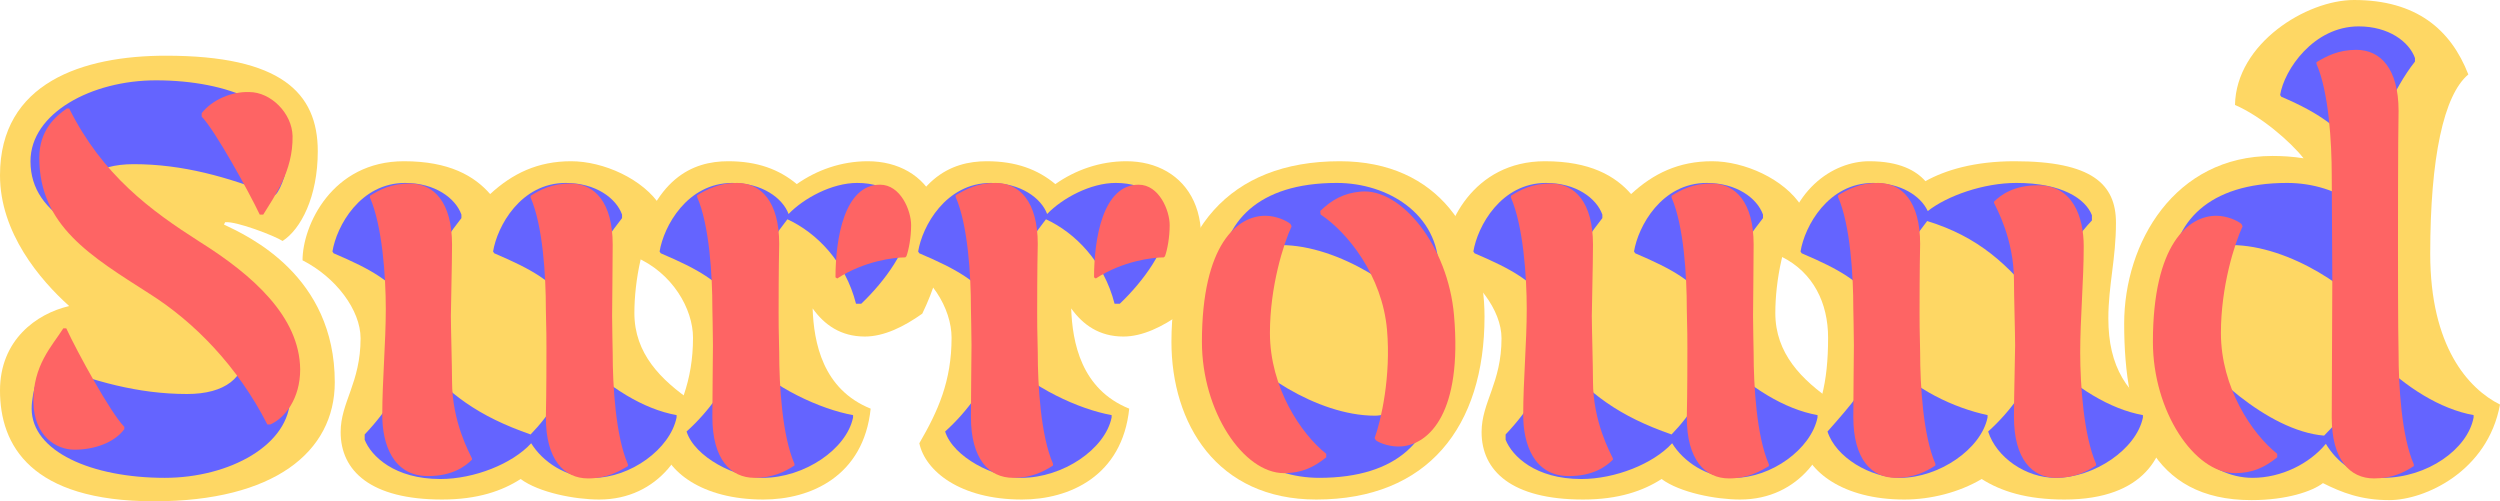 <?xml version="1.0" encoding="UTF-8"?><svg xmlns="http://www.w3.org/2000/svg" width="1981.323" height="397.287" viewBox="0 0 1981.323 397.287"><g style="isolation:isolate;"><g id="a"><g><path d="M122.206,397.287C24.162,397.287,0,352.679,0,309.466c0-39.961,28.809-60.871,54.83-66.912C31.597,221.644,0,184.471,0,138.934,0,65.518,65.517,44.143,131.5,44.143c91.074,0,120.348,29.274,120.348,75.74,0,36.244-13.475,61.8-27.88,71.093-6.505-4.182-36.708-15.798-45.537-14.869l-.929,1.859c19.516,9.293,87.821,40.426,87.821,124.994,0,55.295-48.325,94.327-143.116,94.327Z" style="fill:#fed764;"/><path d="M474.889,395.893c-19.516,0-47.86-5.576-62.265-16.263-14.405,9.293-33.92,16.263-62.265,16.263-56.689,0-80.387-22.769-80.387-53.436,0-23.698,15.799-39.032,15.799-74.346,0-22.304-19.516-48.325-46.002-61.8,0-27.415,23.233-78.528,80.387-78.528,35.779,0,55.76,11.617,68.305,26.021,17.657-16.263,37.638-26.021,64.123-26.021,25.556,0,57.154,13.94,71.093,35.779-14.869,25.556-20.91,59.477-20.91,84.569,0,32.062,20.91,52.972,46.002,70.164,0,38.567-26.95,77.599-73.881,77.599Z" style="fill:#fed764;"/><path d="M604.995,395.893c-49.254,0-76.669-22.769-81.316-44.608,14.869-25.556,25.556-49.254,25.556-83.639,0-22.768-16.263-51.578-46.002-64.123,14.405-62.265,45.537-75.74,73.881-75.74,23.233,0,40.426,6.505,54.366,18.122,15.799-11.152,35.314-18.122,56.224-18.122,47.86,0,80.387,44.143,43.214,120.812-14.405,10.223-30.203,18.122-45.537,18.122-19.051,0-32.062-9.293-41.355-22.304,.929,26.951,7.899,64.124,46.002,79.457-5.576,53.436-47.396,72.023-85.033,72.023Z" style="fill:#fed764;"/><path d="M809.91,395.893c-49.254,0-76.669-22.769-81.316-44.608,14.869-25.556,25.556-49.254,25.556-83.639,0-22.768-16.263-51.578-46.002-64.123,14.405-62.265,45.537-75.74,73.881-75.74,23.233,0,40.426,6.505,54.366,18.122,15.799-11.152,35.314-18.122,56.224-18.122,47.86,0,80.387,44.143,43.214,120.812-14.405,10.223-30.203,18.122-45.537,18.122-19.051,0-32.062-9.293-41.355-22.304,.929,26.951,7.899,64.124,46.002,79.457-5.576,53.436-47.396,72.023-85.033,72.023Z" style="fill:#fed764;"/><path d="M1176.527,250.918c0,87.357-45.072,144.975-133.358,144.975-78.993,0-114.772-60.406-114.772-124.994,0-87.357,45.072-143.116,133.358-143.116,78.993,0,114.772,58.547,114.772,123.136Z" style="fill:#fed764;"/><path d="M1379.119,395.893c-19.516,0-47.86-5.576-62.265-16.263-14.405,9.293-33.92,16.263-62.265,16.263-56.689,0-80.387-22.769-80.387-53.436,0-23.698,15.799-39.032,15.799-74.346,0-22.304-19.516-48.325-46.002-61.8,0-27.415,23.233-78.528,80.387-78.528,35.779,0,55.76,11.617,68.305,26.021,17.657-16.263,37.638-26.021,64.124-26.021,25.556,0,57.153,13.94,71.093,35.779-14.869,25.556-20.91,59.477-20.91,84.569,0,32.062,20.91,52.972,46.002,70.164,0,38.567-26.951,77.599-73.881,77.599Z" style="fill:#fed764;"/><path d="M1481.345,127.782c24.162,0,37.173,7.435,44.608,15.799,15.799-8.829,39.032-15.799,70.629-15.799,61.335,0,80.387,18.122,80.387,48.79,0,28.345-6.041,49.719-6.041,75.74,0,38.102,14.405,61.335,45.537,79.457,0,27.415-15.798,64.124-80.386,64.124-29.739,0-50.184-6.505-65.518-16.263-18.122,10.687-40.426,16.263-61.336,16.263-49.254,0-76.669-22.769-81.316-44.608,14.869-25.556,20.91-47.396,20.91-83.639,0-27.415-11.617-51.578-36.708-64.123,5.111-52.972,40.89-75.74,69.235-75.74Z" style="fill:#fed764;"/><path d="M1801.033,123.6c7.899,0,15.799,.465,24.627,1.859-10.687-13.475-33.921-33.456-54.366-42.284,.929-48.789,56.689-83.175,94.327-83.175,49.254,0,76.669,23.233,90.609,59.012-19.516,16.263-30.203,65.982-30.203,142.187,0,73.417,30.203,106.872,55.295,119.418-9.758,52.972-59.477,75.74-87.822,75.74-22.304,0-37.638-6.041-52.507-13.475-8.364,6.505-28.809,13.475-56.689,13.475-78.993,0-100.832-61.335-100.832-139.863,0-64.123,39.961-132.894,117.56-132.894Z" style="fill:#fed764;"/></g><g><path d="M56.688,178.434c-20.445-13.011-32.526-28.344-32.526-50.648,0-38.102,48.324-64.123,99.437-64.123,58.082,0,105.478,20.91,105.478,54.83,0,13.939-6.505,32.062-10.687,35.778h-2.323c-35.779-13.939-71.092-24.162-110.124-24.162-30.203,0-46.466,13.01-46.466,35.314,0,3.253,0,6.505,.929,9.758l-3.718,3.253Z" style="fill:#6464ff;"/><path d="M197.015,263.93c20.91,13.011,32.991,28.344,32.991,50.648,0,38.102-48.324,64.123-99.437,64.123-58.082,0-105.477-20.91-105.477-54.83,0-13.94,6.505-32.062,10.687-35.778h2.323c35.779,13.939,71.093,24.162,110.124,24.162,30.203,0,46.466-13.01,46.466-35.314,0-3.253,0-6.506-.929-9.758l3.252-3.253Z" style="fill:#6464ff;"/><path d="M263.461,199.343c3.253-19.98,21.839-54.365,57.618-54.365,23.697,0,39.961,12.081,44.607,25.092v2.787c-17.657,22.304-29.273,44.143-37.173,67.375h-4.182c-16.263-18.122-28.344-26.021-59.941-39.496l-.929-1.393Z" style="fill:#6464ff;"/><path d="M536.215,328.983v1.858c-5.111,25.092-36.708,47.86-65.981,47.86-21.839,0-40.425-13.011-49.254-27.415-14.869,16.264-45.072,28.344-72.022,28.344-36.243,0-54.83-18.122-59.941-31.131v-4.182c18.587-19.516,31.132-40.89,38.102-60.87h4.182c23.697,28.809,47.86,46.466,89.214,60.87,15.334-15.798,27.879-35.314,34.385-60.87h4.182c23.233,23.698,51.113,40.89,77.133,45.537Z" style="fill:#6464ff;"/><path d="M390.777,199.343c3.252-19.98,21.839-54.365,57.617-54.365,23.697,0,39.961,12.081,44.607,25.092v2.787c-17.657,22.304-29.273,44.143-37.172,67.375h-4.182c-16.263-18.122-28.344-26.021-59.941-39.496l-.929-1.393Z" style="fill:#6464ff;"/><path d="M522.743,199.343c3.253-19.98,21.839-54.365,57.618-54.365,23.697,0,39.961,12.081,44.607,24.627,12.081-12.546,34.385-24.627,54.365-24.627,25.092,0,40.89,13.94,40.89,32.526,0,19.051-18.587,45.071-37.638,63.193h-4.182c-8.364-32.99-31.132-56.223-54.365-66.911-17.192,21.839-28.344,43.678-36.243,66.446h-4.182c-16.263-18.122-28.344-26.021-59.941-39.496l-.929-1.393Z" style="fill:#6464ff;"/><path d="M676.08,328.983v1.858c-5.111,25.092-38.567,47.86-71.558,47.86-21.374,0-53.9-16.264-60.406-36.709,18.586-16.727,32.062-36.708,41.355-58.547h4.182c23.233,23.698,60.406,40.89,86.427,45.537Z" style="fill:#6464ff;"/><path d="M727.657,199.343c3.253-19.98,21.839-54.365,57.618-54.365,23.697,0,39.961,12.081,44.607,24.627,12.081-12.546,34.385-24.627,54.365-24.627,25.092,0,40.89,13.94,40.89,32.526,0,19.051-18.587,45.071-37.638,63.193h-4.182c-8.364-32.99-31.132-56.223-54.365-66.911-17.193,21.839-28.344,43.678-36.243,66.446h-4.182c-16.263-18.122-28.344-26.021-59.941-39.496l-.929-1.393Z" style="fill:#6464ff;"/><path d="M880.995,328.983v1.858c-5.111,25.092-38.567,47.86-71.558,47.86-21.374,0-53.9-16.264-60.406-36.709,18.586-16.727,32.062-36.708,41.355-58.547h4.182c23.233,23.698,60.406,40.89,86.427,45.537Z" style="fill:#6464ff;"/><path d="M1133.768,306.679h4.182c-2.323,40.425-29.274,72.022-92.467,72.022-40.425,0-80.851-24.627-80.851-68.77,0-12.545,2.788-26.485,6.97-41.819h4.182c13.94,24.626,67.84,61.335,113.841,61.335,10.223,0,21.374-6.506,44.143-22.768Z" style="fill:#6464ff;"/><path d="M971.138,217h-4.182c2.323-40.425,29.273-72.022,92.466-72.022,40.425,0,80.851,24.627,80.851,68.769,0,12.546-2.787,26.485-6.97,41.819h-4.182c-13.939-24.627-67.84-61.335-113.841-61.335-10.223,0-21.374,6.505-44.142,22.768Z" style="fill:#6464ff;"/><path d="M1167.69,199.343c3.253-19.98,21.839-54.365,57.617-54.365,23.698,0,39.961,12.081,44.608,25.092v2.787c-17.657,22.304-29.273,44.143-37.172,67.375h-4.182c-16.263-18.122-28.344-26.021-59.941-39.496l-.929-1.393Z" style="fill:#6464ff;"/><path d="M1440.444,328.983v1.858c-5.112,25.092-36.709,47.86-65.982,47.86-21.838,0-40.425-13.011-49.254-27.415-14.869,16.264-45.071,28.344-72.021,28.344-36.244,0-54.83-18.122-59.941-31.131v-4.182c18.586-19.516,31.132-40.89,38.102-60.87h4.181c23.698,28.809,47.86,46.466,89.214,60.87,15.334-15.798,27.88-35.314,34.385-60.87h4.181c23.233,23.698,51.113,40.89,77.134,45.537Z" style="fill:#6464ff;"/><path d="M1295.006,199.343c3.253-19.98,21.839-54.365,57.618-54.365,23.697,0,39.961,12.081,44.607,25.092v2.787c-17.657,22.304-29.273,44.143-37.172,67.375h-4.182c-16.263-18.122-28.344-26.021-59.941-39.496l-.929-1.393Z" style="fill:#6464ff;"/><path d="M1426.972,199.343c3.253-19.98,21.839-54.365,57.617-54.365,21.839,0,37.638,10.223,43.214,22.304,15.334-12.081,44.143-22.304,70.163-22.304,36.243,0,54.829,12.546,59.941,25.557v4.181c-18.586,19.516-31.132,45.537-38.102,65.516h-4.182c-23.697-30.202-47.395-52.506-88.285-65.052-16.727,21.374-27.879,42.749-35.314,65.052h-4.182c-16.263-18.122-28.344-26.021-59.941-39.496l-.929-1.393Z" style="fill:#6464ff;"/><path d="M1575.198,328.983v1.858c-5.111,25.092-38.567,47.86-69.234,47.86-23.697,0-51.113-16.264-57.617-36.709,18.586-20.91,32.062-36.708,41.355-58.547h4.181c23.233,25.557,55.295,39.961,81.315,45.537Z" style="fill:#6464ff;"/><path d="M1698.333,328.983v1.858c-5.112,25.092-38.567,47.86-69.234,47.86-23.698,0-46.93-16.264-53.436-36.709,18.586-16.727,32.062-36.708,41.355-58.547h4.182c23.232,23.698,51.112,40.89,77.133,45.537Z" style="fill:#6464ff;"/><path d="M1960.403,328.983v1.858c-4.647,25.092-36.709,47.86-72.022,47.86-21.374,0-36.708-13.011-45.072-26.951-13.01,15.799-35.314,26.951-58.082,26.951-35.778,0-66.911-33.92-66.911-73.416,0-12.546,2.788-21.839,9.293-37.172h4.182c13.475,23.697,65.052,73.415,110.124,77.133,15.798-15.798,30.202-35.314,37.172-61.8h4.181c23.233,23.698,51.113,40.89,77.134,45.537Z" style="fill:#6464ff;"/><path d="M1724.356,217h-4.181c2.323-40.425,29.273-72.022,92.466-72.022,40.425,0,80.851,24.627,80.851,68.769,0,12.546-2.787,26.485-6.97,41.819h-4.182c-13.939-24.627-67.84-61.335-113.841-61.335-10.223,0-21.374,6.505-44.143,22.768Z" style="fill:#6464ff;"/><path d="M1807.066,75.279c3.253-19.98,26.485-54.365,62.264-54.365,23.697,0,39.961,12.08,44.607,25.091v2.788c-17.657,22.304-29.273,53.435-37.172,76.668h-4.182c-16.263-22.768-32.99-35.314-64.587-48.789l-.929-1.394Z" style="fill:#6464ff;"/></g><g style="mix-blend-mode:multiply;"><path d="M52.507,260.211c8.829,19.051,35.314,67.376,46.002,78.063v1.859c-7.899,10.687-23.698,16.263-39.496,16.263-14.405,0-32.062-10.687-32.526-37.638-.465-29.274,14.869-44.608,23.698-58.547h2.323Z" style="fill:#fe6464;"/><path d="M211.886,336.416c-23.698-46.466-58.083-81.316-93.397-103.62-46.466-29.738-87.357-53.901-87.357-107.802,0-21.839,13.011-32.991,21.839-39.032h1.859c26.486,52.971,64.588,80.851,103.155,105.478,42.284,26.486,79.457,59.477,79.922,101.297,0,23.233-12.081,38.567-23.698,43.678h-2.323Z" style="fill:#fe6464;"/><path d="M205.846,170.067c-8.829-18.586-35.779-67.376-46.002-77.599v-2.788c8.364-10.687,23.698-17.192,37.638-16.728,17.192,0,33.92,16.728,34.385,34.85,.465,28.344-14.869,48.325-23.233,62.265h-2.788Z" style="fill:#fe6464;"/><path d="M357.33,250.453c0,8.829,.929,40.426,.929,51.578,0,32.526,13.94,57.154,15.799,61.336v.929c-5.111,5.111-15.334,13.011-34.85,13.011-27.88,0-36.244-25.557-36.244-48.325,0-27.415,2.788-57.153,2.788-84.104,0-26.021-2.788-65.982-12.546-88.286v-1.394c7.899-5.111,17.193-9.758,31.597-9.758,19.051,0,33.456,14.869,33.456,48.325,0,16.263-.929,48.79-.929,56.689Z" style="fill:#fe6464;"/><path d="M497.658,369.407c-7.899,4.647-17.193,9.758-31.597,9.758-19.051,0-33.456-14.869-33.456-48.325,.465-20.445,.465-47.86,.465-54.83,0-5.576,0-13.94-.465-31.132,0-26.021-2.323-65.982-12.081-88.286v-1.394c7.899-5.111,17.192-9.758,31.597-9.758,19.051,0,33.456,14.869,33.456,48.325,0,16.263-.465,48.79-.465,56.689,0,8.829,.465,27.415,.465,29.274,0,26.021,2.323,65.982,12.081,88.286v1.394Z" style="fill:#fe6464;"/><path d="M552.488,154.733c7.899-4.647,17.193-9.758,31.597-9.758,19.051,0,33.456,14.869,33.456,48.325-.465,20.445-.465,47.86-.465,54.83,0,5.576,0,13.94,.465,31.132,0,26.021,2.323,65.982,12.081,88.286v1.394c-7.899,5.111-17.192,9.758-31.597,9.758-19.051,0-33.456-14.869-33.456-48.325,0-16.263,.465-48.79,.465-56.689,0-8.829-.465-27.415-.465-29.274,0-26.021-2.323-65.982-12.081-88.286v-1.394Z" style="fill:#fe6464;"/><path d="M697.463,146.369c16.263,0,24.627,20.445,24.627,32.062,0,9.758-1.859,19.516-3.717,24.627l-.929,.929c-8.829,0-32.526,2.788-53.901,16.728l-1.394-.929c0-30.668,6.97-73.417,35.314-73.417Z" style="fill:#fe6464;"/><path d="M757.403,154.733c7.899-4.647,17.192-9.758,31.597-9.758,19.051,0,33.456,14.869,33.456,48.325-.465,20.445-.465,47.86-.465,54.83,0,5.576,0,13.94,.465,31.132,0,26.021,2.323,65.982,12.081,88.286v1.394c-7.899,5.111-17.193,9.758-31.597,9.758-19.051,0-33.456-14.869-33.456-48.325,0-16.263,.465-48.79,.465-56.689,0-8.829-.465-27.415-.465-29.274,0-26.021-2.323-65.982-12.081-88.286v-1.394Z" style="fill:#fe6464;"/><path d="M902.378,146.369c16.263,0,24.627,20.445,24.627,32.062,0,9.758-1.859,19.516-3.717,24.627l-.929,.929c-8.829,0-32.526,2.788-53.901,16.728l-1.394-.929c0-30.668,6.97-73.417,35.314-73.417Z" style="fill:#fe6464;"/><path d="M952.559,270.899c0-77.599,28.345-99.903,50.184-99.903,8.364,0,16.728,3.717,19.98,6.505l.929,1.859c-6.505,13.94-17.192,47.86-17.192,84.569,0,43.214,24.627,79.922,44.608,95.721v2.788c-9.758,7.899-19.516,12.546-33.456,12.546-32.062,0-65.053-48.79-65.053-104.085Z" style="fill:#fe6464;"/><path d="M1152.361,249.922c6.681,77.311-19.638,101.972-41.396,103.852-8.333,.72-16.986-2.263-20.466-4.761l-1.086-1.772c5.281-14.448,13.008-49.163,9.848-85.735-3.721-43.053-31.417-77.505-52.683-91.525l-.24-2.778c9.042-8.71,18.363-14.18,32.251-15.38,31.943-2.76,69.012,43.008,73.773,98.097Z" style="fill:#fe6464;"/><path d="M1261.559,250.453c0,8.829,.929,40.426,.929,51.578,0,32.526,13.94,57.154,15.799,61.336v.929c-5.111,5.111-15.334,13.011-34.85,13.011-27.88,0-36.244-25.557-36.244-48.325,0-27.415,2.788-57.153,2.788-84.104,0-26.021-2.788-65.982-12.546-88.286v-1.394c7.899-5.111,17.193-9.758,31.597-9.758,19.051,0,33.456,14.869,33.456,48.325,0,16.263-.929,48.79-.929,56.689Z" style="fill:#fe6464;"/><path d="M1401.888,369.407c-7.899,4.647-17.193,9.758-31.597,9.758-19.051,0-33.456-14.869-33.456-48.325,.465-20.445,.465-47.86,.465-54.83,0-5.576,0-13.94-.465-31.132,0-26.021-2.323-65.982-12.081-88.286v-1.394c7.899-5.111,17.192-9.758,31.597-9.758,19.051,0,33.456,14.869,33.456,48.325,0,16.263-.465,48.79-.465,56.689,0,8.829,.465,27.415,.465,29.274,0,26.021,2.323,65.982,12.081,88.286v1.394Z" style="fill:#fe6464;"/><path d="M1456.718,154.733c7.899-4.647,17.193-9.758,31.597-9.758,19.051,0,33.456,14.869,33.456,48.325-.465,20.445-.465,47.86-.465,54.83,0,5.576,0,13.94,.465,31.132,0,26.021,2.323,65.982,12.081,88.286v1.394c-7.899,5.111-17.193,9.758-31.597,9.758-19.051,0-33.456-14.869-33.456-48.325,0-16.263,.465-48.79,.465-56.689,0-8.829-.465-27.415-.465-29.274,0-26.021-2.323-65.982-12.081-88.286v-1.394Z" style="fill:#fe6464;"/><path d="M1597.046,273.687c0-8.829-.929-40.426-.929-51.578,0-32.526-13.94-57.154-15.799-61.336v-.929c5.111-5.111,15.334-13.011,34.85-13.011,27.88,0,36.244,25.556,36.244,48.325,0,27.415-2.788,57.154-2.788,84.104,0,26.021,2.788,65.982,12.546,88.286v1.394c-7.899,5.111-17.193,9.758-31.597,9.758-19.051,0-33.456-14.869-33.456-48.325,0-16.263,.929-48.79,.929-56.689Z" style="fill:#fe6464;"/><path d="M1706.242,270.899c0-77.599,28.344-99.903,50.184-99.903,8.364,0,16.728,3.717,19.98,6.505l.929,1.859c-6.505,13.94-17.193,47.86-17.193,84.569,0,43.214,24.627,79.922,44.608,95.721v2.788c-9.758,7.899-19.516,12.546-33.456,12.546-32.062,0-65.053-48.79-65.053-104.085Z" style="fill:#fe6464;"/><path d="M1900.936,279.727c0,26.021,2.323,65.982,12.081,88.286v1.394c-7.899,5.111-17.193,9.758-31.597,9.758-19.051,0-33.456-14.869-33.456-48.325,0-16.263,.465-101.296,.465-109.196,0-8.829-.465-80.851-.465-82.71,0-26.021-2.323-65.982-12.081-88.286v-1.394c7.899-4.647,17.193-9.758,31.597-9.758,19.051,0,33.456,14.869,33.456,48.325-.465,20.445-.465,101.297-.465,108.267,0,5.576,0,66.447,.465,83.639Z" style="fill:#fe6464;"/></g></g></g></svg>